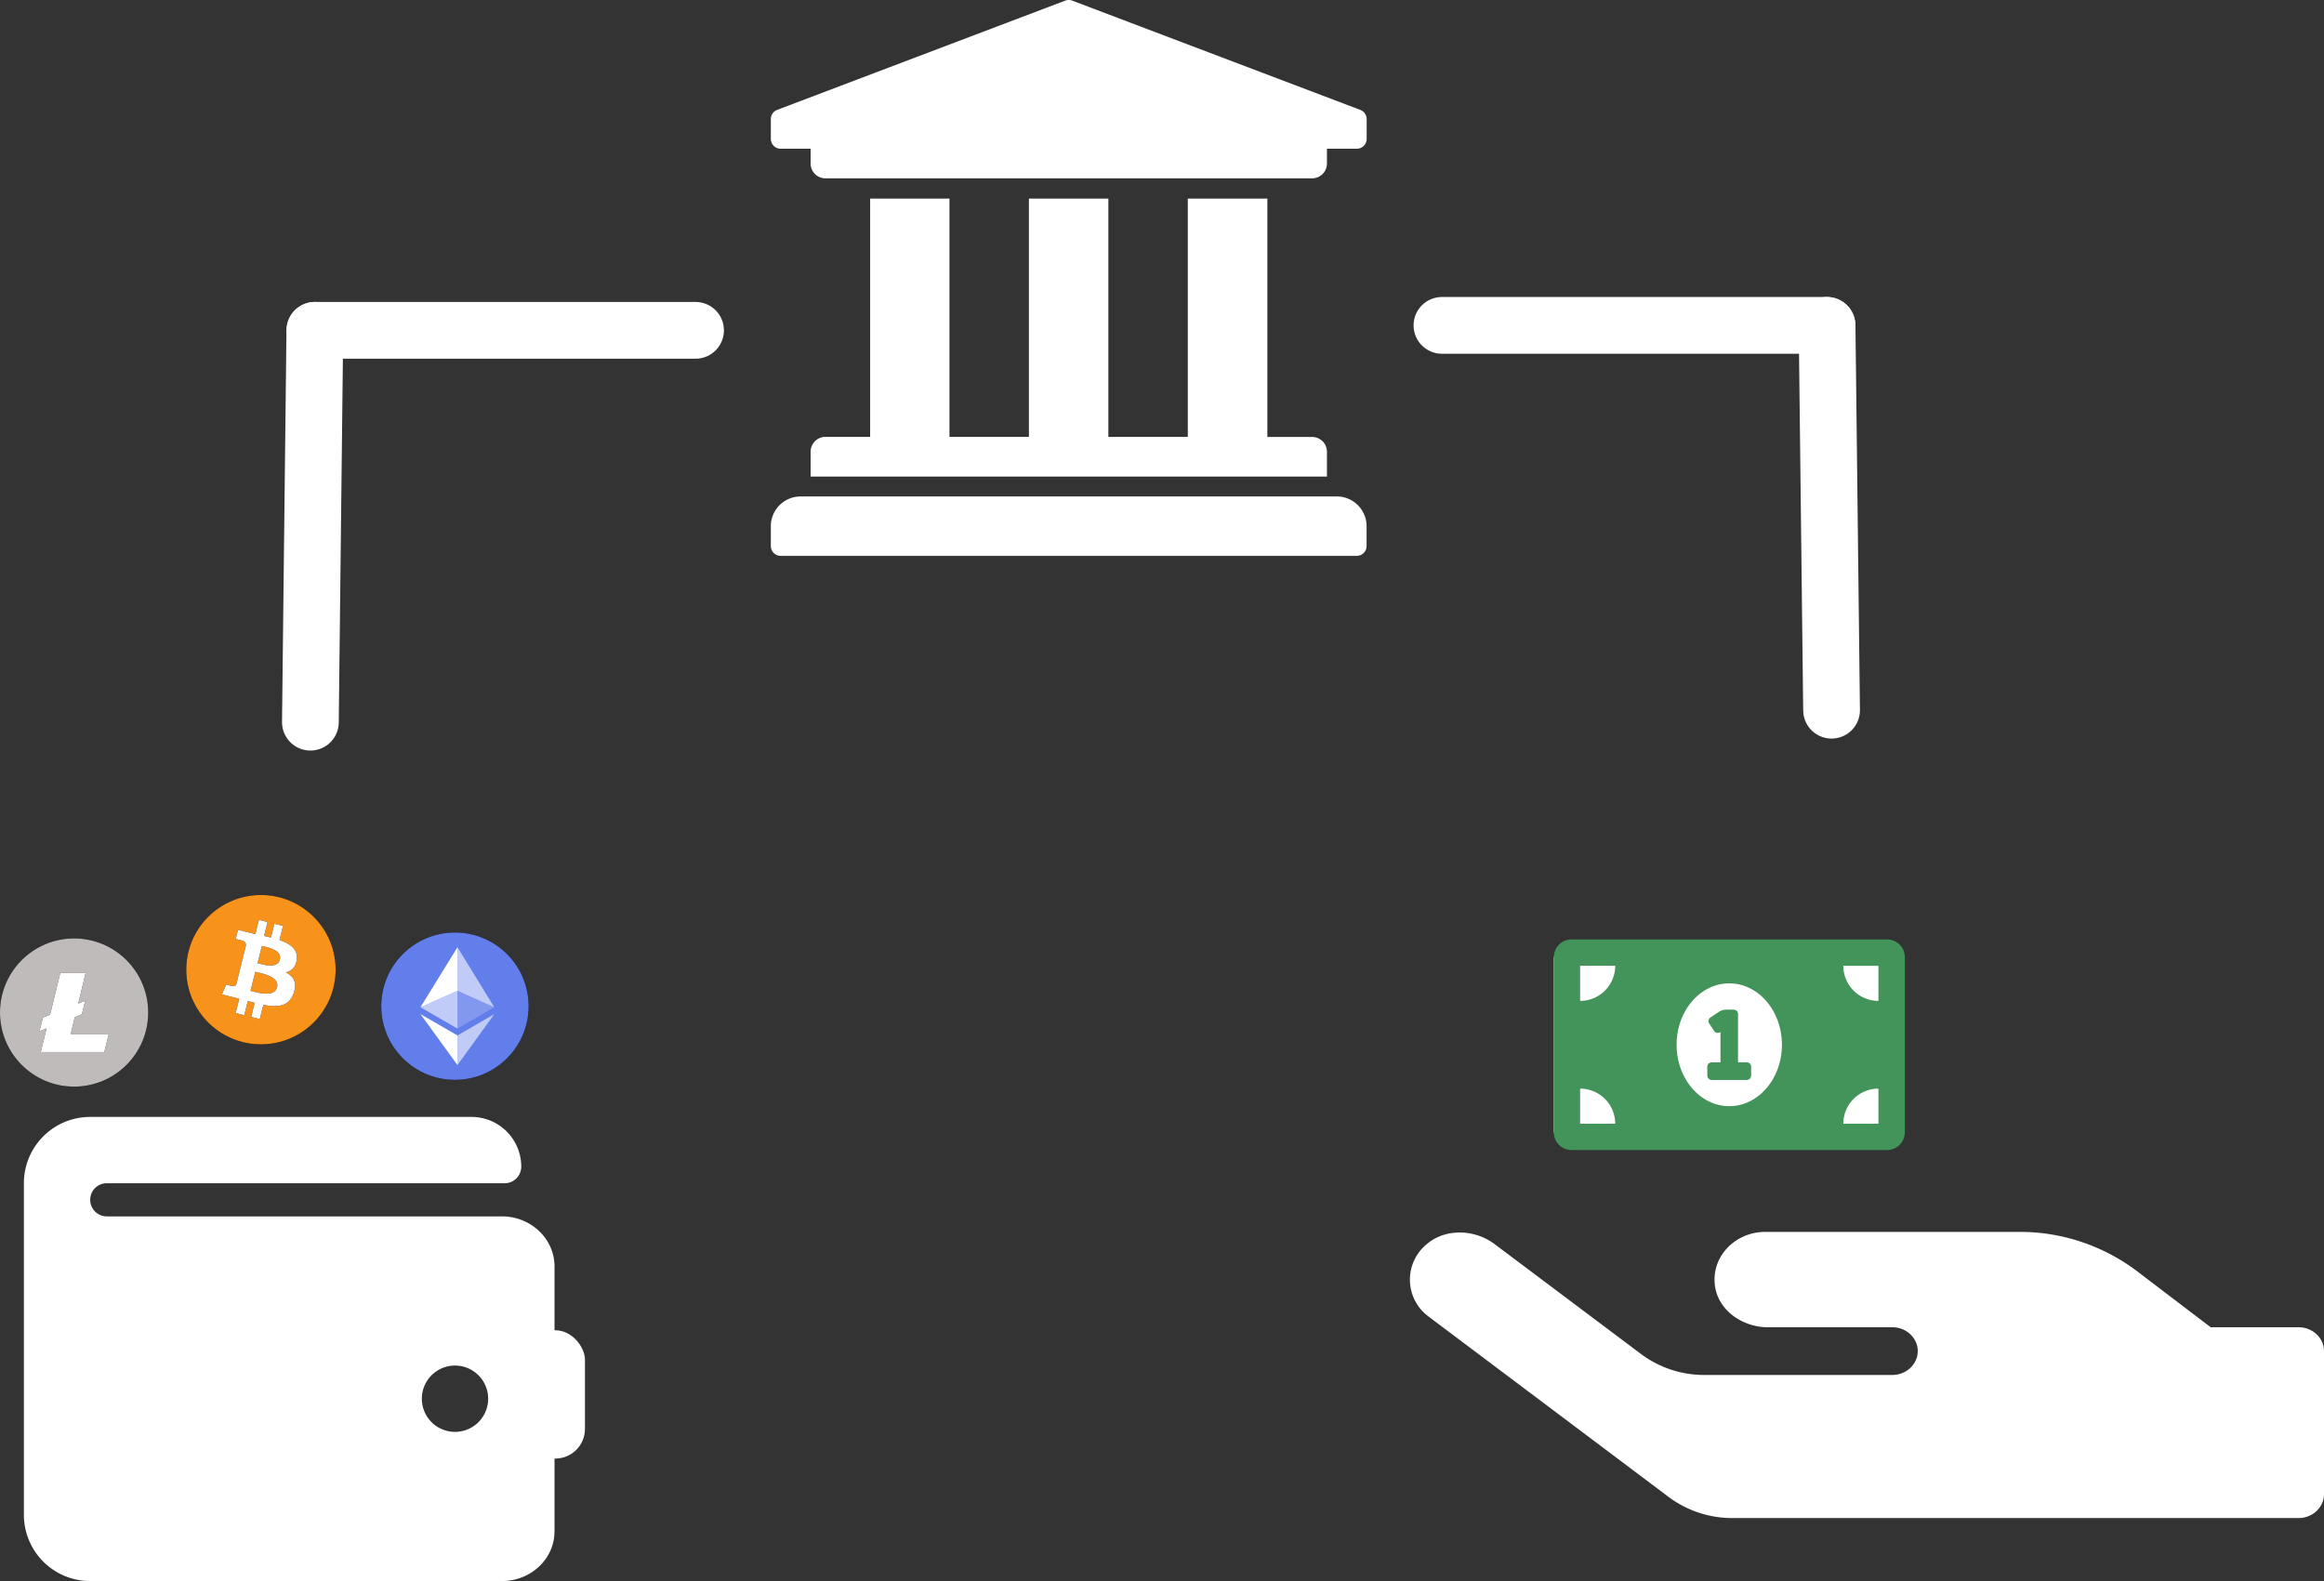 <svg id="Layer_2" data-name="Layer 2" xmlns="http://www.w3.org/2000/svg" viewBox="0 0 941.9 640.89"><rect x="0" y="0" width="941.9" height="640.89" fill="#333333" stroke="none"/><defs><style>.cls-1,.cls-4,.cls-5{fill:#fff;}.cls-2{fill:none;stroke:#fff;stroke-linecap:round;stroke-miterlimit:10;stroke-width:23px;}.cls-3{fill:#627eea;}.cls-4{fill-opacity:0.6;}.cls-5{fill-opacity:0.2;}.cls-6{fill:#42945a;}.cls-7{fill:#f7931a;}.cls-8{fill:#bfbbbb;}</style></defs><title>problem</title><path class="cls-1" d="M574.49,87.4v8a4,4,0,0,1-4,4H558.39v6a6,6,0,0,1-6,6H355.13a6,6,0,0,1-6-6v-6H337a4,4,0,0,1-4-4v-8a4,4,0,0,1,2.49-3.72L452.2,39.41a4,4,0,0,1,3.08,0L572,83.69A4,4,0,0,1,574.49,87.4ZM562.41,240.35H345.07A12.07,12.07,0,0,0,333,252.43v8a4,4,0,0,0,4,4H570.46a4,4,0,0,0,4-4v-8A12.07,12.07,0,0,0,562.41,240.35ZM373.25,119.6v96.6H355.13a6,6,0,0,0-6,6V232.3H558.39V222.24a6,6,0,0,0-6-6H534.24V119.6H502v96.6h-32.2V119.6h-32.2v96.6h-32.2V119.6h-32.2Z" transform="translate(-20.59 -39.11)"/><line class="cls-2" x1="584.41" y1="131.89" x2="740.41" y2="131.89"/><line class="cls-2" x1="740.5" y1="131.89" x2="742.32" y2="287.88"/><line class="cls-2" x1="281.9" y1="133.9" x2="127.68" y2="133.9"/><line class="cls-2" x1="127.6" y1="133.9" x2="125.8" y2="292.74"/><path class="cls-1" d="M224,532.18H63.87a6.72,6.72,0,0,1,0-13.44H225.13a6.72,6.72,0,0,0,6.72-6.72,20.16,20.16,0,0,0-20.16-20.16H57.15a26.87,26.87,0,0,0-26.88,26.88V653.12A26.87,26.87,0,0,0,57.15,680H224c11.77,0,21.33-9,21.33-20.16V552.34C245.28,541.22,235.72,532.18,224,532.18Zm-19,87.35a13.44,13.44,0,1,1,13.44-13.44A13.44,13.44,0,0,1,205,619.53Z" transform="translate(-20.59 -39.11)"/><rect class="cls-1" x="211.08" y="539.23" width="26" height="52" rx="12" ry="12"/><circle id="b" cx="184.38" cy="407.86" r="29.86"/><circle id="b-2" data-name="b" class="cls-3" cx="184.38" cy="407.86" r="29.86"/><path class="cls-4" d="M206,423.07v17.66l14.92,6.67Z" transform="translate(-20.59 -39.11)"/><path class="cls-1" d="M206,423.07L191,447.4,206,440.73V423.07Z" transform="translate(-20.59 -39.11)"/><path class="cls-4" d="M206,458.84v12l14.93-20.66Z" transform="translate(-20.59 -39.11)"/><path class="cls-1" d="M206,470.84v-12L191,450.18Z" transform="translate(-20.59 -39.11)"/><path class="cls-5" d="M206,456.06l14.92-8.67L206,440.73v15.33Z" transform="translate(-20.59 -39.11)"/><path class="cls-4" d="M191,447.4L206,456.06V440.73Z" transform="translate(-20.59 -39.11)"/><path class="cls-1" d="M598.9,543.39c7.59-6.46,19.42-6,27.4,0L685.73,588a42.64,42.64,0,0,0,25.73,8.46h76.09c5.66,0,10.29-4.35,10.29-9.67s-4.63-9.67-10.29-9.67H737.18c-10.23,0-19.75-6.58-21.42-16.07-2.12-12.08,7.78-22.59,20.32-22.59H839a78.79,78.79,0,0,1,47.66,15.89l29.91,22.77h35.63c5.66,0,10.29,4.35,10.29,9.67v58c0,5.32-4.63,9.67-10.29,9.67H722.71A42.92,42.92,0,0,1,697,646l-97.25-73.09A18.58,18.58,0,0,1,598.9,543.39Z" transform="translate(-20.59 -39.11)"/><rect class="cls-1" x="629.75" y="387.94" width="142.24" height="71.12"/><path class="cls-6" d="M728.57,469.72H725V450.16a1.78,1.78,0,0,0-1.78-1.78h-3a5.33,5.33,0,0,0-3,.9l-3.41,2.27a1.78,1.78,0,0,0-.49,2.46h0l2,3a1.78,1.78,0,0,0,2.46.49h0l0.1-.07v12.32h-3.56a1.78,1.78,0,0,0-1.78,1.78v3.56a1.78,1.78,0,0,0,1.78,1.78h14.22a1.78,1.78,0,0,0,1.78-1.78V471.5a1.78,1.78,0,0,0-1.78-1.78h0Zm56.9-49.78h-128a7.11,7.11,0,0,0-7.11,7.11v71.12a7.11,7.11,0,0,0,7.11,7.11h128a7.11,7.11,0,0,0,7.11-7.11V427A7.11,7.11,0,0,0,785.46,419.93ZM661,494.61V480.39a14.22,14.22,0,0,1,14.22,14.22H661Zm0-49.78V430.6h14.22A14.22,14.22,0,0,1,661,444.83Zm60.45,42.67c-11.78,0-21.34-11.15-21.34-24.89s9.55-24.89,21.34-24.89,21.34,11.14,21.34,24.89S733.23,487.5,721.45,487.5Zm60.45,7.11H767.68a14.22,14.22,0,0,1,14.22-14.22v14.22Zm0-49.78a14.22,14.22,0,0,1-14.22-14.22h14.22v14.22Z" transform="translate(-20.59 -39.11)"/><circle id="b-3" data-name="b" cx="105.76" cy="393.06" r="30.26"/><circle id="b-4" data-name="b" class="cls-7" cx="105.76" cy="393.06" r="30.26"/><path id="e" d="M140.85,428.17c0.63-4.23-2.59-6.5-7-8l1.43-5.73-3.49-.87-1.39,5.58c-0.92-.23-1.86-0.44-2.79-0.66l1.4-5.61-3.49-.87-1.43,5.73c-0.76-.17-1.5-0.34-2.23-0.52v0l-4.81-1.2-0.93,3.72s2.59,0.59,2.53.63a1.86,1.86,0,0,1,1.62,2l-1.63,6.53L119,429l-0.37-.09L116.39,438a1.27,1.27,0,0,1-1.6.83c0,0.05-2.53-.63-2.53-0.63l-1.73,4,4.54,1.13,2.48,0.64-1.44,5.79,3.48,0.87,1.43-5.73,2.78,0.72-1.42,5.71,3.49,0.87,1.44-5.78c5.95,1.13,10.42.67,12.3-4.71,1.52-4.33-.07-6.83-3.2-8.46C138.68,432.76,140.39,431.26,140.85,428.17Zm-8,11.17c-1.08,4.33-8.37,2-10.73,1.4l1.92-7.68C126.43,433.66,134,434.82,132.88,439.34ZM134,428.1c-1,3.94-7.05,1.94-9,1.45l1.73-7C128.64,423.08,135,424,134,428.1Z" transform="translate(-20.59 -39.11)"/><path id="e-2" data-name="e" class="cls-1" d="M140.85,428.17c0.63-4.23-2.59-6.5-7-8l1.43-5.73-3.49-.87-1.39,5.58c-0.92-.23-1.86-0.44-2.79-0.66l1.4-5.61-3.49-.87-1.43,5.73c-0.76-.17-1.5-0.34-2.23-0.52v0l-4.81-1.2-0.93,3.72s2.59,0.59,2.53.63a1.86,1.86,0,0,1,1.62,2l-1.63,6.53L119,429l-0.37-.09L116.39,438a1.27,1.27,0,0,1-1.6.83c0,0.05-2.53-.63-2.53-0.63l-1.73,4,4.54,1.13,2.48,0.64-1.44,5.79,3.48,0.87,1.43-5.73,2.78,0.72-1.42,5.71,3.49,0.87,1.44-5.78c5.95,1.13,10.42.67,12.3-4.71,1.52-4.33-.07-6.83-3.2-8.46C138.68,432.76,140.39,431.26,140.85,428.17Zm-8,11.17c-1.08,4.33-8.37,2-10.73,1.4l1.92-7.68C126.43,433.66,134,434.82,132.88,439.34ZM134,428.1c-1,3.94-7.05,1.94-9,1.45l1.73-7C128.64,423.08,135,424,134,428.1Z" transform="translate(-20.59 -39.11)"/><circle id="b-5" data-name="b" cx="30.03" cy="410.43" r="30.03"/><circle id="b-6" data-name="b" class="cls-8" cx="30.03" cy="410.43" r="30.03"/><path id="e-3" data-name="e" d="M39.46,456l-2.86,1.11L38,451.56l2.89-1.16L45,433.52H55.3l-3,12.4,2.82-1.14-1.36,5.51-2.86,1.14-1.7,7H64.63l-1.75,7.15H37.11Z" transform="translate(-20.59 -39.11)"/><path id="e-4" data-name="e" class="cls-1" d="M39.46,456l-2.86,1.11L38,451.56l2.89-1.16L45,433.52H55.3l-3,12.4,2.82-1.14-1.36,5.51-2.86,1.14-1.7,7H64.63l-1.75,7.15H37.11Z" transform="translate(-20.59 -39.11)"/></svg>